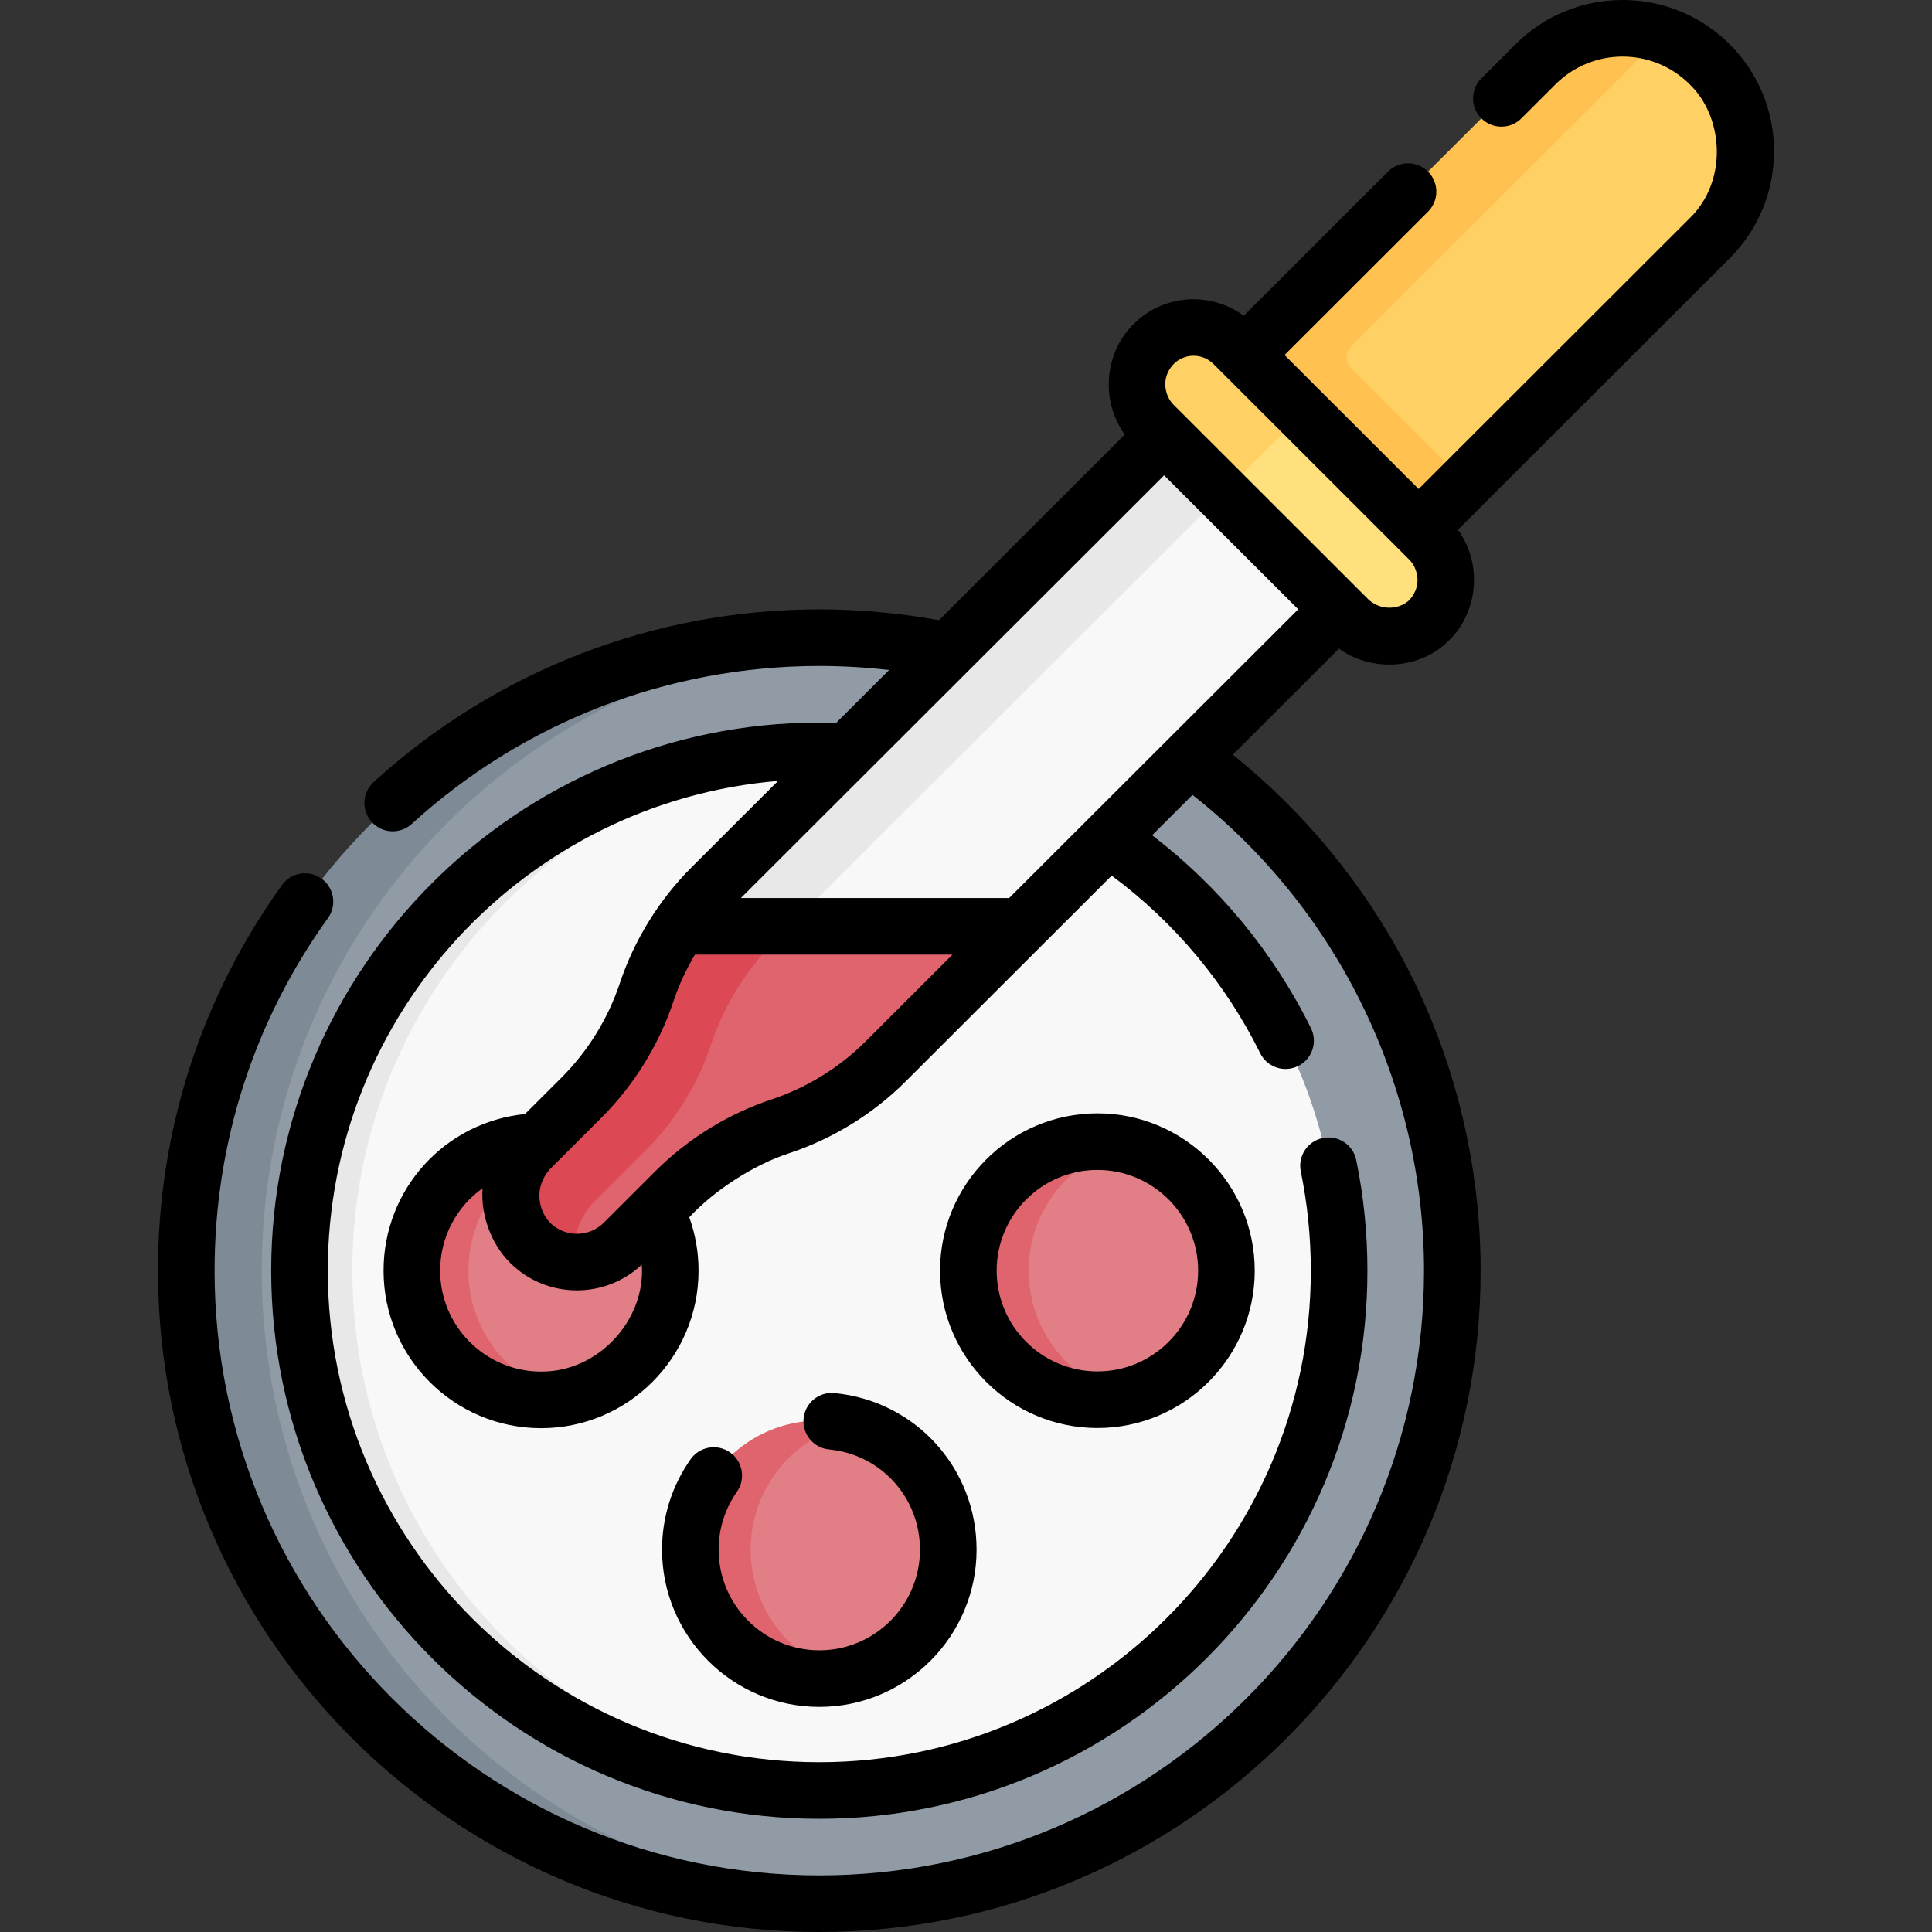<svg id="Capa_1" enable-background="new 0 0 511.978 511.978" height="512" viewBox="0 0 511.978 511.978" width="512" xmlns="http://www.w3.org/2000/svg"><rect x="0" y="0" width="511.978" height="511.978" fill="#333333" stroke="none"/><g><g><path d="m250.446 172.29c-8.176-1.648-16.567-2.702-25.127-3.114 0 0-5.611.133-8.362.133-92.646 0-163.032 74.727-163.032 167.373 0 60.345 29.201 111.056 77.021 140.51 25.597 15.766 53.866 26.952 86.168 26.952 2.956 0 8.812.108 8.812.108 88.55-4.583 158.938-77.832 158.938-167.523 0-55.732-27.179-105.117-69.005-135.622l-3.317-3.171-59.968-25.149z" fill="#909ba6"/><path d="m223.755 199.147s-.545-.001-.817-.012c-1.934-.081-3.871-.156-5.824-.156-76.077 0-135.104 62.646-135.104 138.723 0 60.552 36.911 109.908 90.17 128 13.655 4.639 28.007 8.298 43.532 8.298 1.342 0 4.081.375 5.414.337.902-.026 2.699-.019 2.699-.019 72.96-3.5 131.038-63.762 131.038-137.589 0-47.355-23.895-89.129-60.286-113.922l-1.743-1.35-66.902-22.149-2.108-.167z" fill="#f9f8f9"/><path d="m224.109 474.298c-.07.004-.141.007-.211.011-2.25.113-4.51.169-6.789.169-76.07 0-137.74-61.67-137.74-137.75s61.67-137.75 137.74-137.75c2.23 0 4.45.05 6.65.16l.129.008c-72.69 3.77-130.519 63.933-130.519 137.582 0 73.73 57.92 133.93 130.74 137.57z" fill="#e8e8e8"/><g><path d="m251.312 410.652c0-16.131-11.169-29.653-26.196-33.255 0 0-1.131-.013-1.651-.112-2.09-.399-4.305-.074-6.511-.074-18.886 0-33.106 14.556-33.106 33.441s14.382 33.484 33.268 33.484c2.427 0 4.728.355 7.012-.126.309-.065.988-.103.988-.103 15.027-3.602 26.196-17.124 26.196-33.255z" fill="#e27f86"/><path d="m225.117 443.907c-2.57.62-5.251.945-8.001.945-18.88 0-34.2-15.31-34.2-34.2s15.32-34.2 34.2-34.2c2.75 0 5.431.325 8.001.945-15.03 3.6-26.201 17.125-26.201 33.255s11.171 29.655 26.201 33.255z" fill="#df646e"/></g><path d="m330.266 95.744 77.032-77.936c8.535-8.528 19.186-11.317 30.064-8.426.759.202 3.299-.117 3.299-.117 4.529 1.563 8.782 4.151 12.398 7.765 12.741 12.73 12.741 33.381 0 46.111l-64.715 64.652-15.079 10.91z" fill="#ffd064"/><path d="m358.021 97.498 30.318 30.291-13 12.99-46.15-46.11 77.72-77.64c9.13-9.12 22.32-11.71 33.75-7.76l-82.638 82.57c-1.564 1.562-1.564 4.096 0 5.659z" fill="#ffc250"/><path d="m227.109 504.178c-3.31.2-6.64.3-10 .3-92.64 0-167.74-75.1-167.74-167.75s75.1-167.75 167.74-167.75c3.37 0 6.71.1 10.02.3-88 5.16-157.76 78.15-157.76 167.45 0 89.29 69.75 162.28 157.74 167.45z" fill="#7e8b96"/><g><path d="m325.006 336.728c0-16.131-11.169-29.653-26.196-33.255 0 0-1.131-.013-1.651-.112-2.09-.399-4.305-.074-6.511-.074-18.886 0-33.106 14.556-33.106 33.441s14.382 33.484 33.268 33.484c2.427 0 4.728.355 7.012-.126.309-.065.988-.103.988-.103 15.027-3.602 26.196-17.124 26.196-33.255z" fill="#e27f86"/><path d="m298.81 369.983c-2.57.62-5.251.945-8.001.945-18.88 0-34.2-15.31-34.2-34.2s15.32-34.2 34.2-34.2c2.75 0 5.431.325 8.001.945-15.03 3.6-26.201 17.125-26.201 33.255s11.171 29.655 26.201 33.255z" fill="#df646e"/></g><path d="m142.404 302.967c-18.274.718-31.968 15.31-31.968 33.761 0 18.908 14.033 33.91 32.941 33.91 2.03 0 3.934.02 5.867-.319.478-.084 1.51-.151 1.51-.151 15.362-3.374 26.859-17.064 26.859-33.44 0-5.548-1.32-10.787-3.662-15.422l-.793-1.903z" fill="#e27f86"/><path d="m150.879 370.138c-2.41.55-4.92.83-7.5.83-18.91 0-34.24-15.33-34.24-34.24 0-18.45 14.6-33.49 32.87-34.21l1.576-.125 2.344 2.435c-12.75 4.98-21.79 17.38-21.79 31.9 0 16.33 11.44 29.99 26.74 33.41z" fill="#df646e"/><path d="m270.519 245.478-35.8 35.76c-3.91 3.92-8.26 7.34-12.93 10.23-4.68 2.89-9.7 5.24-14.95 6.99-10.5 3.5-20.05 9.39-27.88 17.22l-13.65 13.64c-3.44 3.43-7.93 5.14-12.43 5.14-.07 0-.14 0-.21-.001 0 0-.314-.102-.465-.108-4.267-.16-8.167-2.062-11.428-5.323-6.87-6.86-6.79-17.284.08-24.144l13.596-13.771c3.92-3.91 7.53-8.277 10.42-12.957 2.89-4.67 5.335-9.702 7.085-14.952 2.08-6.23 4.382-12.333 8.052-17.723l44.98-1.819z" fill="#df646e"/><path d="m356.548 159.559-86.029 85.919h-61.3l-26.443-1.904c2.51-3.7 5.831-6.096 9.021-9.277l121.359-118.21z" fill="#f9f8f9"/><path d="m209.219 245.478-3.65 3.65c-3.19 3.18-6.05 6.65-8.56 10.35-3.67 5.39-6.59 11.28-8.67 17.51-1.75 5.25-4.1 10.26-6.99 14.93-2.89 4.68-6.32 9.02-10.24 12.93l-13.65 13.64c-4.35 4.34-5.94 10.379-4.79 15.969-4.42-.05-8.83-1.759-12.21-5.139-6.87-6.86-6.87-17.97 0-24.83l13.65-13.64c3.92-3.91 7.35-8.25 10.24-12.93 2.89-4.67 5.24-9.68 6.99-14.93 2.08-6.23 5-12.12 8.67-17.51l14.512-3.436z" fill="#dc4955"/><path d="m325.949 128.899-116.73 116.579h-29.21c2.51-3.7 5.37-7.17 8.56-10.35l121.889-121.739z" fill="#e8e8e8"/><path d="m305.968 91.829.161-.161c5.834-5.829 14.558-5.668 20.392.161l18.762 17.726 33.568 33.539c5.841 5.836 5.841 15.302 0 21.138l-.161.161c-5.834 5.829-15.288 5.829-21.122 0l-33.586-33.557-17.822-18.687c-5.842-5.836-6.033-14.484-.192-20.32z" fill="#ffe07d"/><path d="m345.283 109.555-21.301 21.283-15.5-15.49-2.9-2.9c-5.84-5.84-5.84-15.3 0-21.14l.16-.16c5.83-5.83 15.29-5.83 21.12 0l2.92 2.92z" fill="#ffd064"/></g><g><path d="m193.456 384.881c-3.391-2.384-8.066-1.567-10.449 1.82-4.95 7.038-7.566 15.32-7.566 23.95 0 22.979 18.694 41.675 41.674 41.675s41.674-18.695 41.674-41.675c0-21.592-16.189-39.425-37.658-41.482-4.15-.398-7.787 2.626-8.182 6.75-.396 4.124 2.627 7.786 6.75 8.182 13.733 1.316 24.09 12.73 24.09 26.551 0 14.709-11.966 26.675-26.674 26.675s-26.674-11.966-26.674-26.675c0-5.524 1.672-10.823 4.836-15.321 2.382-3.388 1.567-8.067-1.821-10.45z"/><path d="m290.81 378.424c22.991 0 41.695-18.705 41.695-41.696s-18.704-41.696-41.695-41.696-41.696 18.705-41.696 41.696 18.705 41.696 41.696 41.696zm0-68.392c14.72 0 26.695 11.976 26.695 26.696s-11.976 26.696-26.695 26.696c-14.721 0-26.696-11.976-26.696-26.696s11.976-26.696 26.696-26.696z"/><path d="m470.114 40.086c0-10.715-4.175-20.787-11.755-28.361-15.646-15.633-41.105-15.632-56.752 0l-9.044 9.035c-2.931 2.928-2.933 7.676-.005 10.606 2.927 2.93 7.676 2.933 10.606.005l9.044-9.035c9.803-9.791 25.748-9.791 35.549 0 9.043 8.692 10.143 25.674 0 35.5l-71.818 71.747-35.539-35.509 38.029-37.991c2.931-2.928 2.933-7.676.005-10.606s-7.677-2.933-10.606-.005l-38.235 38.198c-8.771-6.465-21.215-5.759-29.158 2.174-7.338 7.091-9.214 19.792-2.359 29.314l-49.253 49.195c-10.405-1.9-21.055-2.873-31.708-2.873-43.821 0-85.767 16.257-118.108 45.777-3.06 2.792-3.276 7.536-.483 10.595 1.479 1.622 3.507 2.444 5.541 2.444 1.805 0 3.616-.647 5.054-1.961 29.572-26.991 67.927-41.855 107.997-41.855 6.187 0 12.37.366 18.496 1.069l-14.023 14.007c-1.491-.045-2.986-.076-4.473-.076-80.091 0-145.25 65.159-145.25 145.25s65.159 145.25 145.25 145.25 145.25-65.159 145.25-145.25c0-9.87-.996-19.733-2.962-29.317-.832-4.057-4.79-6.681-8.854-5.84-4.058.831-6.672 4.796-5.84 8.854 1.762 8.594 2.655 17.444 2.655 26.304 0 71.82-58.43 130.25-130.25 130.25s-130.25-58.43-130.25-130.25c0-68.138 52.594-124.216 119.318-129.787l-22.912 22.885c-8.608 8.603-15.194 19.25-19.044 30.79-3.117 9.343-8.449 17.962-15.419 24.927l-9.68 9.671c-21.219 2.129-37.487 19.885-37.487 41.515 0 23.014 18.724 41.736 41.737 41.736s41.736-18.723 41.736-41.736c0-4.895-.829-9.632-2.46-14.143 6.35-6.873 16.807-13.867 26.557-17.01 11.55-3.846 22.205-10.426 30.812-19.026l54.575-54.512c16.635 12.336 30.185 28.507 39.355 47.059 1.308 2.646 3.966 4.179 6.729 4.179 1.116 0 2.249-.251 3.317-.778 3.714-1.836 5.235-6.334 3.4-10.047-9.894-20.016-24.361-37.542-42.087-51.115l10.701-10.688c38.514 30.28 61.349 76.979 61.349 126.083 0 88.362-71.888 160.25-160.25 160.25s-160.25-71.888-160.25-160.25c0-33.788 10.389-66.097 30.042-93.435 2.418-3.363 1.651-8.05-1.712-10.468-3.363-2.417-8.05-1.652-10.468 1.712-21.499 29.904-32.862 65.241-32.862 102.19 0 96.633 78.617 175.25 175.25 175.25s175.25-78.617 175.25-175.25c0-28.071-6.8-55.987-19.663-80.73-11.204-21.551-27.024-40.769-46.008-56.018l28.142-28.109c7.733 5.788 20.88 6.168 29.158-2.174 7.338-7.093 9.214-19.792 2.359-29.314l72.007-71.936c7.582-7.579 11.757-17.652 11.757-28.366zm-202.689 197.892h-71.09l112.153-112.021 35.54 35.509zm-124.047 125.486c-14.743 0-26.737-11.994-26.737-26.736 0-9.025 4.419-16.998 11.254-21.839-.547 6.128 1.744 14.242 7.259 19.734 4.887 4.883 11.307 7.324 17.726 7.324 6.189 0 12.373-2.276 17.188-6.813 1.059 14.607-11.453 28.458-26.69 28.33zm86.045-87.528c-6.971 6.965-15.6 12.293-24.952 15.407-11.549 3.847-22.204 10.426-30.813 19.027l-13.652 13.642c-3.93 3.924-10.319 3.926-14.249 0-2.849-2.996-4.583-9.043 0-14.218l13.654-13.641c8.609-8.604 15.195-19.25 19.045-30.791 1.44-4.317 3.373-8.468 5.702-12.385h68.25zm144.124-117.008c-2.11 2.204-6.864 3.309-10.678.159l-51.992-51.947c-2.169-2.241-3.387-7.023.161-10.688 1.45-1.449 3.355-2.174 5.26-2.174s3.811.725 5.261 2.174l51.991 51.946c2.118 2.219 3.377 6.78-.003 10.53z"/></g></g></svg>